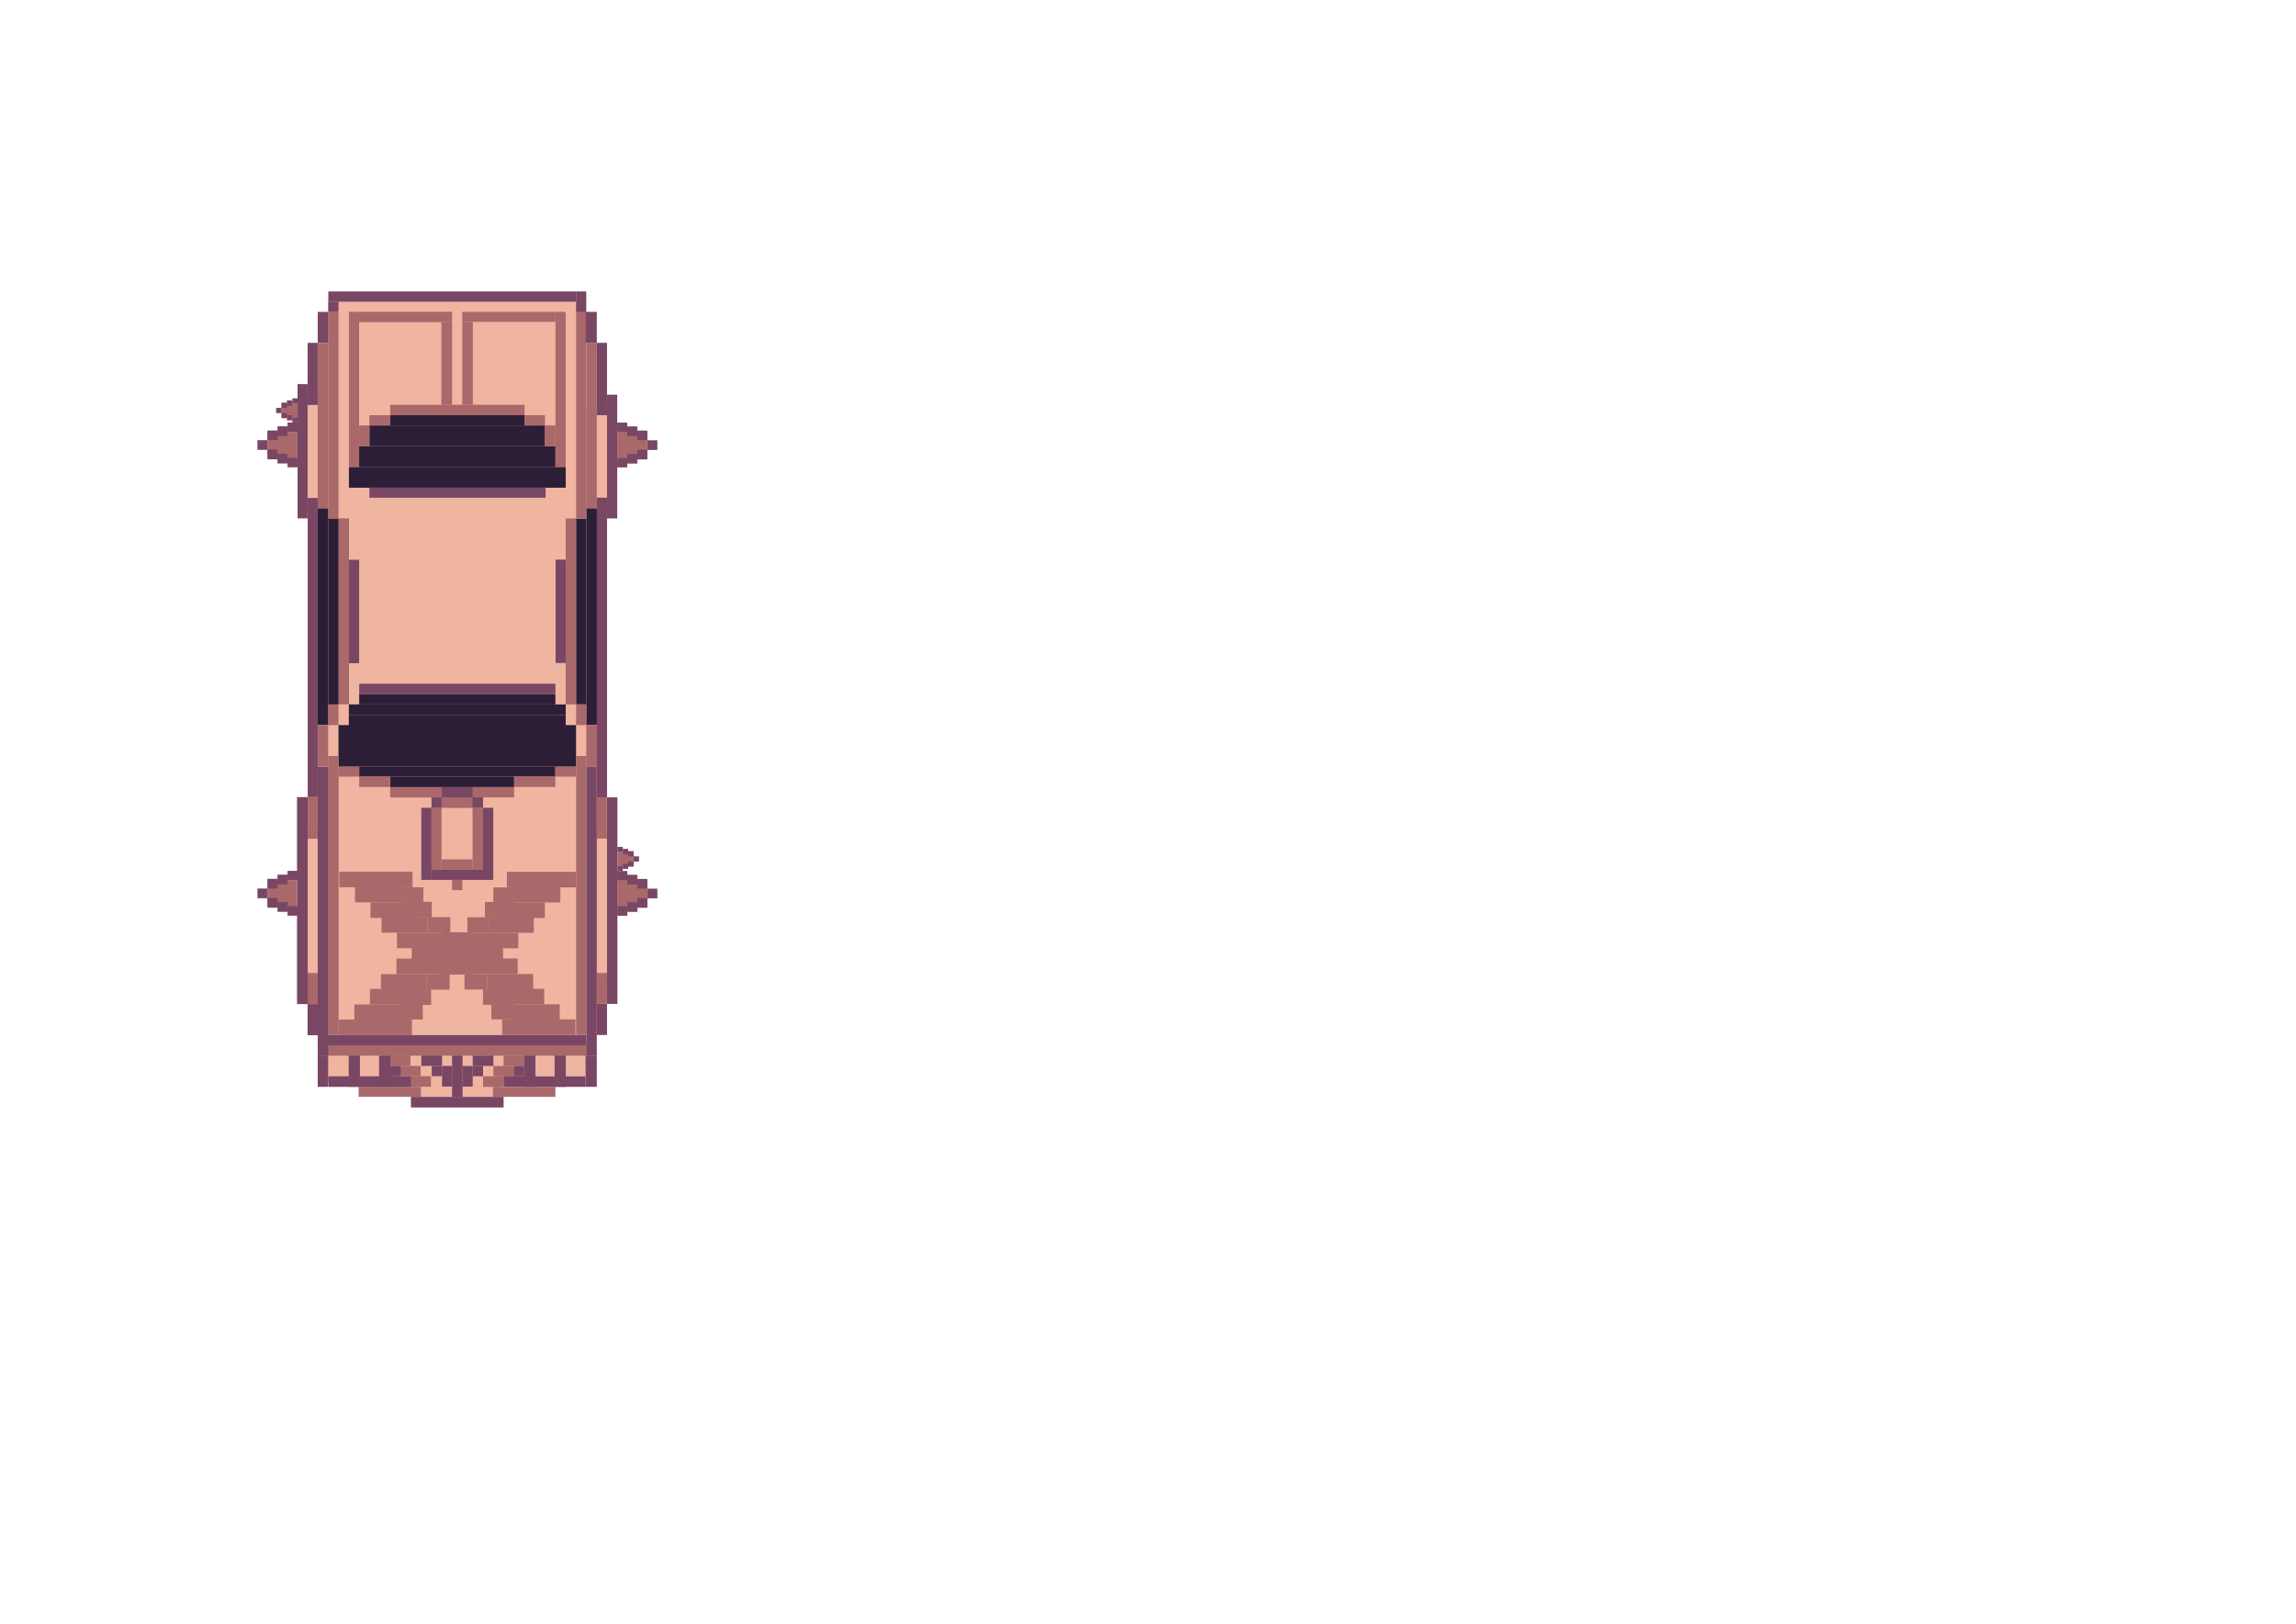 <?xml version="1.0" encoding="UTF-8" standalone="no"?>
<!-- Generator: Adobe Illustrator 26.0.3, SVG Export Plug-In . SVG Version: 6.00 Build 0)  -->

<svg
   version="1.1"
   id="Capa_1"
   x="0px"
   y="0px"
   viewBox="0 0 841.89 595.28"
   style="enable-background:new 0 0 841.89 595.28;"
   xml:space="preserve"
   sodipodi:docname="coche.svg"
   inkscape:version="1.3.2 (091e20e, 2023-11-25, custom)"
   xmlns:inkscape="http://www.inkscape.org/namespaces/inkscape"
   xmlns:sodipodi="http://sodipodi.sourceforge.net/DTD/sodipodi-0.dtd"
   xmlns="http://www.w3.org/2000/svg"
   xmlns:svg="http://www.w3.org/2000/svg"><defs
   id="defs250" /><sodipodi:namedview
   id="namedview250"
   pagecolor="#505050"
   bordercolor="#ffffff"
   borderopacity="1"
   inkscape:showpageshadow="0"
   inkscape:pageopacity="0"
   inkscape:pagecheckerboard="1"
   inkscape:deskcolor="#505050"
   inkscape:zoom="1.8696849"
   inkscape:cx="194.95264"
   inkscape:cy="258.59973"
   inkscape:window-width="1920"
   inkscape:window-height="1001"
   inkscape:window-x="-9"
   inkscape:window-y="-9"
   inkscape:window-maximized="1"
   inkscape:current-layer="Capa_1" />
<style
   type="text/css"
   id="style1">
	.st0{fill:#EFB5A1;}
	.st1{fill:#2C1E37;}
	.st2{fill:#A9696A;}
	.st3{fill:#794664;}
</style>
<rect
   x="31.39"
   y="199.57"
   transform="matrix(-1.836970e-16 1 -1 -1.836970e-16 410.791 79.245)"
   class="st0"
   width="268.76"
   height="90.89"
   id="rect1" />
<rect
   x="201.39"
   y="163.7"
   transform="matrix(-1.836970e-16 1 -1 -1.836970e-16 388.155 -51.09)"
   class="st0"
   width="36.46"
   height="9.66"
   id="rect2" />
<rect
   x="94.37"
   y="159.95"
   transform="matrix(-1.836970e-16 1 -1 -1.836970e-16 280.686 48.375)"
   class="st0"
   width="43.58"
   height="9.17"
   id="rect3" />
<rect
   x="203.47"
   y="266.97"
   transform="matrix(-1.836970e-16 1 -1 -1.836970e-16 484.555 59.539)"
   class="st0"
   width="18.08"
   height="10.15"
   id="rect4" />
<rect
   x="88.17"
   y="327.77"
   transform="matrix(-1.836970e-16 1 -1 -1.836970e-16 447.561 215.611)"
   class="st0"
   width="55.6"
   height="7.62"
   id="rect5" />
<rect
   x="191.62"
   y="328.73"
   transform="matrix(-1.836970e-16 1 -1 -1.836970e-16 552.195 113.146)"
   class="st0"
   width="55.8"
   height="7.89"
   id="rect6" />
<rect
   x="197"
   y="376"
   transform="matrix(-1.836970e-16 1 -1 -1.836970e-16 591.58 185.065)"
   class="st0"
   width="12.52"
   height="24.65"
   id="rect7" />
<rect
   x="147.99"
   y="350.98"
   transform="matrix(-1.836970e-16 1 -1 -1.836970e-16 544.474 232.5)"
   class="st0"
   width="16"
   height="75.02"
   id="rect8" />
<rect
   x="165.2"
   y="383.75"
   transform="matrix(-1.836970e-16 1 -1 -1.836970e-16 567.288 229.338)"
   class="st0"
   width="7.56"
   height="29.13"
   id="rect9" />
<g
   id="g15">
	
		<rect
   x="165.79"
   y="220.38"
   transform="matrix(-1.836970e-16 1 -1 -1.836970e-16 424.033 88.673)"
   class="st1"
   width="3.79"
   height="71.94"
   id="rect10" />
	
		<rect
   x="165.69"
   y="220.47"
   transform="matrix(-1.836970e-16 1 -1 -1.836970e-16 427.913 92.562)"
   class="st1"
   width="3.98"
   height="79.53"
   id="rect11" />
	
		<rect
   x="165.86"
   y="246.95"
   transform="matrix(-1.836970e-16 1 -1 -1.836970e-16 450.582 115.227)"
   class="st1"
   width="3.64"
   height="71.92"
   id="rect12" />
	
		<rect
   x="163.86"
   y="263.93"
   transform="matrix(-1.836970e-16 1 -1 -1.836970e-16 452.451 120.863)"
   class="st1"
   width="3.87"
   height="45.45"
   id="rect13" />
	
		<rect
   x="165.69"
   y="224.46"
   transform="matrix(-1.836970e-16 1 -1 -1.836970e-16 431.894 96.543)"
   class="st1"
   width="3.98"
   height="79.53"
   id="rect14" />
	
		<rect
   x="160.04"
   y="229.9"
   transform="matrix(-1.836970e-16 1 -1 -1.836970e-16 441.13 105.786)"
   class="st1"
   width="15.25"
   height="87.11"
   id="rect15" />
</g>
<g
   id="g19">
	
		<rect
   x="165.81"
   y="129.45"
   transform="matrix(-1.836970e-16 1 -1 -1.836970e-16 321.781 -13.604)"
   class="st1"
   width="3.76"
   height="49.28"
   id="rect16" />
	
		<rect
   x="163.85"
   y="127.59"
   transform="matrix(-1.836970e-16 1 -1 -1.836970e-16 327.425 -7.878)"
   class="st1"
   width="7.61"
   height="64.38"
   id="rect17" />
	
		<rect
   x="163.88"
   y="131.38"
   transform="matrix(-1.836970e-16 1 -1 -1.836970e-16 335.065 -0.303)"
   class="st1"
   width="7.61"
   height="72"
   id="rect18" />
	
		<rect
   x="163.88"
   y="135.24"
   transform="matrix(-1.836970e-16 1 -1 -1.836970e-16 342.673 7.305)"
   class="st1"
   width="7.61"
   height="79.49"
   id="rect19" />
</g>
<g
   id="g21">
	
		<rect
   x="177.19"
   y="224.1"
   transform="matrix(-1.836970e-16 1 -1 -1.836970e-16 442.981 9.133)"
   class="st1"
   width="79.48"
   height="3.92"
   id="rect20" />
	
		<rect
   x="179.01"
   y="222.29"
   transform="matrix(-1.836970e-16 1 -1 -1.836970e-16 437.26 11.077)"
   class="st1"
   width="68.16"
   height="3.75"
   id="rect21" />
</g>
<g
   id="g23">
	
		<rect
   x="78.67"
   y="224.1"
   transform="matrix(-1.836970e-16 1 -1 -1.836970e-16 344.506 107.643)"
   class="st1"
   width="79.51"
   height="3.95"
   id="rect22" />
	
		<rect
   x="88.2"
   y="222.3"
   transform="matrix(-1.836970e-16 1 -1 -1.836970e-16 346.482 101.888)"
   class="st1"
   width="68.19"
   height="3.78"
   id="rect23" />
</g>
<rect
   x="163.89"
   y="305.53"
   transform="matrix(-1.836970e-16 1 -1 -1.836970e-16 482.66 132.254)"
   class="st2"
   width="22.63"
   height="3.86"
   id="rect24" />
<rect
   x="148.75"
   y="305.62"
   transform="matrix(-1.836970e-16 1 -1 -1.836970e-16 467.519 147.395)"
   class="st2"
   width="22.63"
   height="3.68"
   id="rect25" />
<rect
   x="165.73"
   y="311.23"
   transform="matrix(-1.836970e-16 1 -1 -1.836970e-16 484.5 149.326)"
   class="st2"
   width="3.71"
   height="11.37"
   id="rect26" />
<rect
   x="167.07"
   y="288.55"
   transform="matrix(-1.836970e-16 1 -1 -1.836970e-16 463.213 125.263)"
   class="st2"
   width="3.81"
   height="11.37"
   id="rect27" />
<rect
   x="84.37"
   y="150.34"
   transform="matrix(-1.836970e-16 1 -1 -1.836970e-16 274.46 29.966)"
   class="st2"
   width="75.75"
   height="3.75"
   id="rect28" />
<rect
   x="88.1"
   y="154.09"
   transform="matrix(-1.836970e-16 1 -1 -1.836970e-16 274.465 37.59)"
   class="st2"
   width="60.68"
   height="3.87"
   id="rect29" />
<rect
   x="175.22"
   y="150.33"
   transform="matrix(-1.836970e-16 1 -1 -1.836970e-16 365.298 -60.884)"
   class="st2"
   width="75.75"
   height="3.75"
   id="rect30" />
<rect
   x="186.56"
   y="154.08"
   transform="matrix(-1.836970e-16 1 -1 -1.836970e-16 372.922 -60.88)"
   class="st2"
   width="60.68"
   height="3.87"
   id="rect31" />
<rect
   x="101.37"
   y="140.87"
   transform="matrix(-1.836970e-16 1 -1 -1.836970e-16 272.553 12.933)"
   class="st2"
   width="56.88"
   height="3.75"
   id="rect32" />
<rect
   x="129.77"
   y="157.88"
   transform="matrix(-1.836970e-16 1 -1 -1.836970e-16 293.346 26.201)"
   class="st2"
   width="7.61"
   height="3.78"
   id="rect33" />
<rect
   x="137.41"
   y="150.26"
   transform="matrix(-1.836970e-16 1 -1 -1.836970e-16 293.379 14.797)"
   class="st2"
   width="3.76"
   height="7.66"
   id="rect34" />
<rect
   x="165.79"
   y="125.66"
   transform="matrix(-1.836970e-16 1 -1 -1.836970e-16 317.995 -17.389)"
   class="st2"
   width="3.81"
   height="49.28"
   id="rect35" />
<rect
   x="194.2"
   y="150.33"
   transform="matrix(-1.836970e-16 1 -1 -1.836970e-16 350.174 -41.997)"
   class="st2"
   width="3.76"
   height="7.51"
   id="rect36" />
<rect
   x="197.96"
   y="157.85"
   transform="matrix(-1.836970e-16 1 -1 -1.836970e-16 361.536 -41.989)"
   class="st2"
   width="7.61"
   height="3.84"
   id="rect37" />
<rect
   x="177.13"
   y="140.89"
   transform="matrix(-1.836970e-16 1 -1 -1.836970e-16 348.316 -62.8)"
   class="st2"
   width="56.85"
   height="3.75"
   id="rect38" />
<rect
   x="146.83"
   y="99.15"
   transform="matrix(-1.836970e-16 1 -1 -1.836970e-16 264.928 -32.531)"
   class="st2"
   width="3.8"
   height="34.09"
   id="rect39" />
<rect
   x="184.75"
   y="99.07"
   transform="matrix(-1.836970e-16 1 -1 -1.836970e-16 302.752 -70.424)"
   class="st2"
   width="3.67"
   height="34.19"
   id="rect40" />
<rect
   x="148.66"
   y="131.29"
   transform="matrix(-1.836970e-16 1 -1 -1.836970e-16 297.061 -30.566)"
   class="st2"
   width="30.3"
   height="3.92"
   id="rect41" />
<rect
   x="156.24"
   y="131.25"
   transform="matrix(-1.836970e-16 1 -1 -1.836970e-16 304.637 -38.24)"
   class="st2"
   width="30.4"
   height="3.89"
   id="rect42" />
<rect
   x="175.24"
   y="222.27"
   transform="matrix(-1.836970e-16 1 -1 -1.836970e-16 433.49 14.84)"
   class="st2"
   width="68.16"
   height="3.79"
   id="rect43" />
<rect
   x="209.3"
   y="260.17"
   transform="matrix(-1.836970e-16 1 -1 -1.836970e-16 475.135 48.944)"
   class="st2"
   width="7.58"
   height="3.74"
   id="rect44" />
<rect
   x="209.28"
   y="271.48"
   transform="matrix(-1.836970e-16 1 -1 -1.836970e-16 490.364 56.516)"
   class="st2"
   width="15.29"
   height="3.92"
   id="rect45" />
<rect
   x="161.96"
   y="326.43"
   transform="matrix(-1.836970e-16 1 -1 -1.836970e-16 541.395 115.204)"
   class="st2"
   width="102.27"
   height="3.74"
   id="rect46" />
<rect
   x="92"
   y="222.24"
   transform="matrix(-1.836970e-16 1 -1 -1.836970e-16 350.211 98.051)"
   class="st2"
   width="68.16"
   height="3.79"
   id="rect47" />
<rect
   x="118.44"
   y="260.15"
   transform="matrix(-1.836970e-16 1 -1 -1.836970e-16 384.268 139.777)"
   class="st2"
   width="7.62"
   height="3.74"
   id="rect48" />
<rect
   x="110.84"
   y="271.51"
   transform="matrix(-1.836970e-16 1 -1 -1.836970e-16 391.889 154.994)"
   class="st2"
   width="15.22"
   height="3.85"
   id="rect49" />
<rect
   x="71.12"
   y="326.34"
   transform="matrix(-1.836970e-16 1 -1 -1.836970e-16 450.518 206.013)"
   class="st2"
   width="102.27"
   height="3.85"
   id="rect50" />
<rect
   x="205.61"
   y="279.11"
   transform="matrix(-1.836970e-16 1 -1 -1.836970e-16 490.336 75.474)"
   class="st2"
   width="3.64"
   height="7.59"
   id="rect51" />
<rect
   x="194.19"
   y="279.06"
   transform="matrix(-1.836970e-16 1 -1 -1.836970e-16 482.691 90.537)"
   class="st2"
   width="3.78"
   height="15.12"
   id="rect52" />
<rect
   x="213.12"
   y="298.03"
   transform="matrix(-1.836970e-16 1 -1 -1.836970e-16 520.573 79.191)"
   class="st2"
   width="15.13"
   height="3.71"
   id="rect53" />
<rect
   x="215.06"
   y="360.5"
   transform="matrix(-1.836970e-16 1 -1 -1.836970e-16 583.077 141.662)"
   class="st2"
   width="11.29"
   height="3.75"
   id="rect54" />
<rect
   x="179.01"
   y="282.82"
   transform="matrix(-1.836970e-16 1 -1 -1.836970e-16 471.337 109.499)"
   class="st2"
   width="3.83"
   height="15.2"
   id="rect55" />
<rect
   x="126.09"
   y="279.11"
   transform="matrix(-1.836970e-16 1 -1 -1.836970e-16 410.817 154.992)"
   class="st2"
   width="3.64"
   height="7.59"
   id="rect56" />
<rect
   x="135.46"
   y="280.95"
   transform="matrix(-1.836970e-16 1 -1 -1.836970e-16 424.011 149.245)"
   class="st2"
   width="3.84"
   height="11.35"
   id="rect57" />
<rect
   x="150.63"
   y="280.96"
   transform="matrix(-1.836970e-16 1 -1 -1.836970e-16 442.987 137.906)"
   class="st2"
   width="3.83"
   height="18.97"
   id="rect58" />
<rect
   x="164.43"
   y="288.55"
   transform="matrix(-1.836970e-16 1 -1 -1.836970e-16 460.575 127.9)"
   class="st2"
   width="3.81"
   height="11.37"
   id="rect59" />
<rect
   x="165.77"
   y="337.83"
   transform="matrix(-1.836970e-16 1 -1 -1.836970e-16 552.79 217.447)"
   class="st2"
   width="3.81"
   height="94.59"
   id="rect60" />
<rect
   x="109"
   y="360.51"
   transform="matrix(-1.836970e-16 1 -1 -1.836970e-16 477.108 247.73)"
   class="st2"
   width="11.39"
   height="3.82"
   id="rect61" />
<rect
   x="107.02"
   y="298.03"
   transform="matrix(-1.836970e-16 1 -1 -1.836970e-16 414.53 185.201)"
   class="st2"
   width="15.28"
   height="3.67"
   id="rect62" />
<rect
   x="186.54"
   y="385.13"
   transform="matrix(-1.836970e-16 1 -1 -1.836970e-16 577.342 200.47)"
   class="st2"
   width="3.8"
   height="7.56"
   id="rect63" />
<rect
   x="182.79"
   y="388.94"
   transform="matrix(-1.836970e-16 1 -1 -1.836970e-16 577.375 208.011)"
   class="st2"
   width="3.78"
   height="7.51"
   id="rect64" />
<rect
   x="178.96"
   y="392.76"
   transform="matrix(-1.836970e-16 1 -1 -1.836970e-16 577.416 215.627)"
   class="st2"
   width="3.88"
   height="7.53"
   id="rect65" />
<rect
   x="190.37"
   y="388.84"
   transform="matrix(-1.836970e-16 1 -1 -1.836970e-16 592.492 208.094)"
   class="st2"
   width="3.66"
   height="22.91"
   id="rect66" />
<rect
   x="144.82"
   y="385.09"
   transform="matrix(-1.836970e-16 1 -1 -1.836970e-16 535.593 242.153)"
   class="st2"
   width="3.8"
   height="7.56"
   id="rect67" />
<rect
   x="148.58"
   y="388.91"
   transform="matrix(-1.836970e-16 1 -1 -1.836970e-16 543.135 242.186)"
   class="st2"
   width="3.78"
   height="7.51"
   id="rect68" />
<rect
   x="152.32"
   y="392.73"
   transform="matrix(-1.836970e-16 1 -1 -1.836970e-16 550.751 242.227)"
   class="st2"
   width="3.88"
   height="7.53"
   id="rect69" />
<rect
   x="141.13"
   y="388.81"
   transform="matrix(-1.836970e-16 1 -1 -1.836970e-16 543.217 257.303)"
   class="st2"
   width="3.66"
   height="22.91"
   id="rect70" />
<rect
   x="165.76"
   y="284.73"
   transform="matrix(-1.836970e-16 1 -1 -1.836970e-16 458.096 122.74)"
   class="st3"
   width="3.83"
   height="11.37"
   id="rect71" />
<rect
   x="173.3"
   y="292.31"
   transform="matrix(-1.836970e-16 1 -1 -1.836970e-16 469.441 119.035)"
   class="st3"
   width="3.81"
   height="3.86"
   id="rect72" />
<rect
   x="158.16"
   y="292.4"
   transform="matrix(-1.836970e-16 1 -1 -1.836970e-16 454.3 134.176)"
   class="st3"
   width="3.81"
   height="3.68"
   id="rect73" />
<rect
   x="165.78"
   y="307.49"
   transform="matrix(-1.836970e-16 1 -1 -1.836970e-16 488.366 130.36)"
   class="st3"
   width="26.44"
   height="3.74"
   id="rect74" />
<rect
   x="143.13"
   y="307.49"
   transform="matrix(-1.836970e-16 1 -1 -1.836970e-16 465.716 153.01)"
   class="st3"
   width="26.44"
   height="3.74"
   id="rect75" />
<rect
   x="165.77"
   y="311.22"
   transform="matrix(-1.836970e-16 1 -1 -1.836970e-16 488.353 152.998)"
   class="st3"
   width="3.81"
   height="18.91"
   id="rect76" />
<rect
   x="165.78"
   y="235.51"
   transform="matrix(-1.836970e-16 1 -1 -1.836970e-16 458.095 16.677)"
   class="st3"
   width="109.86"
   height="3.74"
   id="rect77" />
<rect
   x="163.94"
   y="332.11"
   transform="matrix(-1.836970e-16 1 -1 -1.836970e-16 550.946 117.147)"
   class="st3"
   width="105.92"
   height="3.87"
   id="rect78" />
<rect
   x="65.47"
   y="332.11"
   transform="matrix(-1.836970e-16 1 -1 -1.836970e-16 452.478 215.615)"
   class="st3"
   width="105.92"
   height="3.87"
   id="rect79" />
<rect
   x="201.76"
   y="165.52"
   transform="matrix(-1.836970e-16 1 -1 -1.836970e-16 391.844 -57.063)"
   class="st3"
   width="45.38"
   height="3.75"
   id="rect80" />
<rect
   x="207.45"
   y="137.07"
   transform="matrix(-1.836970e-16 1 -1 -1.836970e-16 359.653 -81.765)"
   class="st3"
   width="26.53"
   height="3.74"
   id="rect81" />
<rect
   x="211.14"
   y="117.98"
   transform="matrix(-1.836970e-16 1 -1 -1.836970e-16 336.821 -96.809)"
   class="st3"
   width="11.35"
   height="4.05"
   id="rect82" />
<rect
   x="209.3"
   y="108.76"
   transform="matrix(-1.836970e-16 1 -1 -1.836970e-16 323.728 -102.455)"
   class="st3"
   width="7.59"
   height="3.75"
   id="rect83" />
<rect
   x="186.63"
   y="222.25"
   transform="matrix(-1.836970e-16 1 -1 -1.836970e-16 429.684 18.536)"
   class="st3"
   width="37.89"
   height="3.71"
   id="rect84" />
<rect
   x="163.88"
   y="332.13"
   transform="matrix(-1.836970e-16 1 -1 -1.836970e-16 547.093 215.553)"
   class="st3"
   width="3.78"
   height="98.39"
   id="rect85" />
<rect
   x="116.57"
   y="383.22"
   transform="matrix(-1.836970e-16 1 -1 -1.836970e-16 503.595 266.642)"
   class="st3"
   width="3.81"
   height="3.8"
   id="rect86" />
<rect
   x="215"
   y="371.85"
   transform="matrix(-1.836970e-16 1 -1 -1.836970e-16 594.431 153.016)"
   class="st3"
   width="11.42"
   height="3.75"
   id="rect87" />
<rect
   x="108.94"
   y="371.95"
   transform="matrix(-1.836970e-16 1 -1 -1.836970e-16 488.475 259.17)"
   class="st3"
   width="11.42"
   height="3.75"
   id="rect88" />
<rect
   x="186.62"
   y="328.28"
   transform="matrix(-1.836970e-16 1 -1 -1.836970e-16 554.668 105.695)"
   class="st3"
   width="75.73"
   height="3.81"
   id="rect89" />
<rect
   x="163.91"
   y="63.33"
   transform="matrix(-1.836970e-16 1 -1 -1.836970e-16 274.545 -57.068)"
   class="st3"
   width="3.8"
   height="90.82"
   id="rect90" />
<rect
   x="120.37"
   y="110.59"
   transform="matrix(-1.836970e-16 1 -1 -1.836970e-16 234.711 -9.783)"
   class="st3"
   width="3.75"
   height="3.75"
   id="rect91" />
<rect
   x="103.27"
   y="135.21"
   transform="matrix(-1.836970e-16 1 -1 -1.836970e-16 251.71 22.422)"
   class="st3"
   width="22.76"
   height="3.71"
   id="rect92" />
<rect
   x="112.76"
   y="118.08"
   transform="matrix(-1.836970e-16 1 -1 -1.836970e-16 238.45 1.575)"
   class="st3"
   width="11.35"
   height="3.87"
   id="rect93" />
<rect
   x="86.33"
   y="163.59"
   transform="matrix(-1.836970e-16 1 -1 -1.836970e-16 276.382 54.487)"
   class="st3"
   width="49.23"
   height="3.68"
   id="rect94" />
<rect
   x="110.87"
   y="222.33"
   transform="matrix(-1.836970e-16 1 -1 -1.836970e-16 354.022 94.353)"
   class="st3"
   width="37.93"
   height="3.72"
   id="rect95" />
<rect
   x="59.83"
   y="235.55"
   transform="matrix(-1.836970e-16 1 -1 -1.836970e-16 352.051 122.721)"
   class="st3"
   width="109.68"
   height="3.67"
   id="rect96" />
<rect
   x="72.93"
   y="328.21"
   transform="matrix(-1.836970e-16 1 -1 -1.836970e-16 441.038 219.3)"
   class="st3"
   width="75.89"
   height="3.92"
   id="rect97" />
<rect
   x="165.79"
   y="216.59"
   transform="matrix(-1.836970e-16 1 -1 -1.836970e-16 420.244 84.885)"
   class="st3"
   width="3.79"
   height="71.94"
   id="rect98" />
<rect
   x="165.92"
   y="148.34"
   transform="matrix(-1.836970e-16 1 -1 -1.836970e-16 348.391 12.875)"
   class="st3"
   width="3.68"
   height="64.59"
   id="rect99" />
<rect
   x="211.05"
   y="390.68"
   transform="matrix(-1.836970e-16 1 -1 -1.836970e-16 609.515 175.954)"
   class="st3"
   width="11.45"
   height="4.11"
   id="rect100" />
<rect
   x="199.68"
   y="390.68"
   transform="matrix(-1.836970e-16 1 -1 -1.836970e-16 598.144 187.325)"
   class="st3"
   width="11.45"
   height="4.11"
   id="rect101" />
<rect
   x="188.54"
   y="390.68"
   transform="matrix(-1.836970e-16 1 -1 -1.836970e-16 587.004 198.465)"
   class="st3"
   width="11.45"
   height="4.11"
   id="rect102" />
<rect
   x="197.75"
   y="381.49"
   transform="matrix(-1.836970e-16 1 -1 -1.836970e-16 596.214 196.83)"
   class="st3"
   width="3.88"
   height="30.07"
   id="rect103" />
<rect
   x="112.69"
   y="390.82"
   transform="matrix(-1.836970e-16 1 -1 -1.836970e-16 511.147 274.322)"
   class="st3"
   width="11.45"
   height="3.83"
   id="rect104" />
<rect
   x="124.19"
   y="390.68"
   transform="matrix(-1.836970e-16 1 -1 -1.836970e-16 522.655 262.814)"
   class="st3"
   width="11.45"
   height="4.11"
   id="rect105" />
<rect
   x="135.33"
   y="390.68"
   transform="matrix(-1.836970e-16 1 -1 -1.836970e-16 533.796 251.673)"
   class="st3"
   width="11.45"
   height="4.11"
   id="rect106" />
<rect
   x="133.59"
   y="381.37"
   transform="matrix(-1.836970e-16 1 -1 -1.836970e-16 532.048 260.996)"
   class="st3"
   width="3.88"
   height="30.29"
   id="rect107" />
<rect
   x="188.44"
   y="390.8"
   transform="matrix(-1.836970e-16 1 -1 -1.836970e-16 583.019 202.367)"
   class="st3"
   width="3.78"
   height="3.78"
   id="rect108" />
<rect
   x="143.12"
   y="390.78"
   transform="matrix(-1.836970e-16 1 -1 -1.836970e-16 537.698 247.662)"
   class="st3"
   width="3.81"
   height="3.81"
   id="rect109" />
<rect
   x="175.24"
   y="385.12"
   transform="matrix(-1.836970e-16 1 -1 -1.836970e-16 566.046 211.782)"
   class="st3"
   width="3.78"
   height="7.59"
   id="rect110" />
<rect
   x="173.36"
   y="390.78"
   transform="matrix(-1.836970e-16 1 -1 -1.836970e-16 567.911 217.443)"
   class="st3"
   width="3.75"
   height="3.8"
   id="rect111" />
<rect
   x="167.7"
   y="392.73"
   transform="matrix(-1.836970e-16 1 -1 -1.836970e-16 566.063 223.103)"
   class="st3"
   width="7.56"
   height="3.71"
   id="rect112" />
<rect
   x="156.4"
   y="385.1"
   transform="matrix(-1.836970e-16 1 -1 -1.836970e-16 547.189 230.606)"
   class="st3"
   width="3.78"
   height="7.59"
   id="rect113" />
<rect
   x="158.32"
   y="390.76"
   transform="matrix(-1.836970e-16 1 -1 -1.836970e-16 552.85 232.471)"
   class="st3"
   width="3.75"
   height="3.8"
   id="rect114" />
<rect
   x="160.16"
   y="392.71"
   transform="matrix(-1.836970e-16 1 -1 -1.836970e-16 558.51 230.623)"
   class="st3"
   width="7.56"
   height="3.71"
   id="rect115" />
<rect
   x="160.15"
   y="392.65"
   transform="matrix(-1.836970e-16 1 -1 -1.836970e-16 562.271 226.879)"
   class="st3"
   width="15.1"
   height="3.85"
   id="rect116" />
<rect
   x="165.72"
   y="387.08"
   transform="matrix(-1.836970e-16 1 -1 -1.836970e-16 571.737 236.407)"
   class="st3"
   width="3.89"
   height="33.98"
   id="rect117" />
<rect
   x="98.09"
   y="322.82"
   class="st2"
   width="10.82"
   height="9.5"
   id="rect118" />
<rect
   x="226.34"
   y="322.82"
   class="st2"
   width="11.03"
   height="9.5"
   id="rect119" />
<rect
   x="226.4"
   y="312.35"
   class="st2"
   width="5.94"
   height="5.11"
   id="rect120" />
<rect
   x="103.23"
   y="147.93"
   transform="matrix(-1 -1.224647e-16 1.224647e-16 -1 212.407 300.979)"
   class="st2"
   width="5.94"
   height="5.11"
   id="rect121" />
<rect
   x="226.33"
   y="158.44"
   class="st2"
   width="11.02"
   height="9.5"
   id="rect122" />
<rect
   x="98.07"
   y="158.4"
   class="st2"
   width="11.02"
   height="9.5"
   id="rect123" />
<g
   id="g130">
	
		<rect
   x="101.81"
   y="156.22"
   transform="matrix(-1.836970e-16 1 -1 -1.836970e-16 261.647 54.475)"
   class="st3"
   width="3.55"
   height="3.68"
   id="rect124" />
	
		<rect
   x="105.49"
   y="154.83"
   transform="matrix(-1.836970e-16 1 -1 -1.836970e-16 263.936 49.403)"
   class="st3"
   width="3.55"
   height="3.68"
   id="rect125" />
	
		<rect
   x="101.8"
   y="166.3"
   transform="matrix(-1.836970e-16 1 -1 -1.836970e-16 271.718 64.559)"
   class="st3"
   width="3.55"
   height="3.68"
   id="rect126" />
	
		<rect
   x="105.48"
   y="167.71"
   transform="matrix(-1.836970e-16 1 -1 -1.836970e-16 276.806 62.286)"
   class="st3"
   width="3.55"
   height="3.68"
   id="rect127" />
	
		<rect
   x="98.13"
   y="164.78"
   transform="matrix(-1.836970e-16 1 -1 -1.836970e-16 266.536 66.712)"
   class="st3"
   width="3.55"
   height="3.68"
   id="rect128" />
	
		<rect
   x="94.46"
   y="161.31"
   transform="matrix(-1.836970e-16 1 -1 -1.836970e-16 259.385 66.91)"
   class="st3"
   width="3.55"
   height="3.68"
   id="rect129" />
	
		<rect
   x="98.13"
   y="157.75"
   transform="matrix(-1.836970e-16 1 -1 -1.836970e-16 259.504 59.681)"
   class="st3"
   width="3.55"
   height="3.68"
   id="rect130" />
</g>
<g
   id="g137">
	
		<rect
   x="230.07"
   y="156.26"
   transform="matrix(-1.836970e-16 1 -1 -1.836970e-16 389.949 -73.747)"
   class="st3"
   width="3.55"
   height="3.68"
   id="rect131" />
	
		<rect
   x="226.39"
   y="154.87"
   transform="matrix(-1.836970e-16 1 -1 -1.836970e-16 384.876 -71.458)"
   class="st3"
   width="3.55"
   height="3.68"
   id="rect132" />
	
		<rect
   x="230.08"
   y="166.34"
   transform="matrix(-1.836970e-16 1 -1 -1.836970e-16 400.032 -63.676)"
   class="st3"
   width="3.55"
   height="3.68"
   id="rect133" />
	
		<rect
   x="226.4"
   y="167.75"
   transform="matrix(-1.836970e-16 1 -1 -1.836970e-16 397.759 -58.588)"
   class="st3"
   width="3.55"
   height="3.68"
   id="rect134" />
	
		<rect
   x="233.74"
   y="164.82"
   transform="matrix(-1.836970e-16 1 -1 -1.836970e-16 402.186 -68.858)"
   class="st3"
   width="3.55"
   height="3.68"
   id="rect135" />
	
		<rect
   x="237.42"
   y="161.35"
   transform="matrix(-1.836970e-16 1 -1 -1.836970e-16 402.383 -76.009)"
   class="st3"
   width="3.55"
   height="3.68"
   id="rect136" />
	
		<rect
   x="233.74"
   y="157.79"
   transform="matrix(-1.836970e-16 1 -1 -1.836970e-16 395.154 -75.89)"
   class="st3"
   width="3.55"
   height="3.68"
   id="rect137" />
</g>
<rect
   x="101.82"
   y="320.6"
   transform="matrix(-1.836970e-16 1 -1 -1.836970e-16 426.032 218.844)"
   class="st3"
   width="3.55"
   height="3.68"
   id="rect138" />
<rect
   x="105.5"
   y="319.21"
   transform="matrix(-1.836970e-16 1 -1 -1.836970e-16 428.321 213.771)"
   class="st3"
   width="3.55"
   height="3.68"
   id="rect139" />
<rect
   x="101.81"
   y="330.67"
   transform="matrix(-1.836970e-16 1 -1 -1.836970e-16 436.103 228.927)"
   class="st3"
   width="3.55"
   height="3.68"
   id="rect140" />
<rect
   x="105.49"
   y="332.08"
   transform="matrix(-1.836970e-16 1 -1 -1.836970e-16 441.191 226.654)"
   class="st3"
   width="3.55"
   height="3.68"
   id="rect141" />
<rect
   x="98.14"
   y="329.16"
   transform="matrix(-1.836970e-16 1 -1 -1.836970e-16 430.921 231.081)"
   class="st3"
   width="3.55"
   height="3.68"
   id="rect142" />
<rect
   x="94.47"
   y="325.68"
   transform="matrix(-1.836970e-16 1 -1 -1.836970e-16 423.77 231.278)"
   class="st3"
   width="3.55"
   height="3.68"
   id="rect143" />
<rect
   x="98.14"
   y="322.13"
   transform="matrix(-1.836970e-16 1 -1 -1.836970e-16 423.889 224.049)"
   class="st3"
   width="3.55"
   height="3.68"
   id="rect144" />
<g
   id="g151">
	
		<rect
   x="230.08"
   y="320.64"
   transform="matrix(-1.836970e-16 1 -1 -1.836970e-16 554.333 90.622)"
   class="st3"
   width="3.55"
   height="3.68"
   id="rect145" />
	
		<rect
   x="226.4"
   y="319.25"
   transform="matrix(-1.836970e-16 1 -1 -1.836970e-16 549.261 92.91)"
   class="st3"
   width="3.55"
   height="3.68"
   id="rect146" />
	
		<rect
   x="230.08"
   y="330.71"
   transform="matrix(-1.836970e-16 1 -1 -1.836970e-16 564.417 100.693)"
   class="st3"
   width="3.55"
   height="3.68"
   id="rect147" />
	
		<rect
   x="226.4"
   y="332.12"
   transform="matrix(-1.836970e-16 1 -1 -1.836970e-16 562.144 105.78)"
   class="st3"
   width="3.55"
   height="3.68"
   id="rect148" />
	
		<rect
   x="233.75"
   y="329.2"
   transform="matrix(-1.836970e-16 1 -1 -1.836970e-16 566.571 95.51)"
   class="st3"
   width="3.55"
   height="3.68"
   id="rect149" />
	
		<rect
   x="237.43"
   y="325.72"
   transform="matrix(-1.836970e-16 1 -1 -1.836970e-16 566.768 88.359)"
   class="st3"
   width="3.55"
   height="3.68"
   id="rect150" />
	
		<rect
   x="233.75"
   y="322.17"
   transform="matrix(-1.836970e-16 1 -1 -1.836970e-16 559.539 88.479)"
   class="st3"
   width="3.55"
   height="3.68"
   id="rect151" />
</g>
<g
   id="g158">
	
		<rect
   x="228.41"
   y="311.18"
   transform="matrix(-1.836970e-16 1 -1 -1.836970e-16 541.532 82.801)"
   class="st3"
   width="1.91"
   height="1.98"
   id="rect152" />
	
		<rect
   x="226.43"
   y="310.43"
   transform="matrix(-1.836970e-16 1 -1 -1.836970e-16 538.801 84.034)"
   class="st3"
   width="1.91"
   height="1.98"
   id="rect153" />
	
		<rect
   x="228.41"
   y="316.6"
   transform="matrix(-1.836970e-16 1 -1 -1.836970e-16 546.962 88.225)"
   class="st3"
   width="1.91"
   height="1.98"
   id="rect154" />
	
		<rect
   x="226.43"
   y="317.36"
   transform="matrix(-1.836970e-16 1 -1 -1.836970e-16 545.738 90.964)"
   class="st3"
   width="1.91"
   height="1.98"
   id="rect155" />
	
		<rect
   x="230.39"
   y="315.79"
   transform="matrix(-1.836970e-16 1 -1 -1.836970e-16 548.122 85.434)"
   class="st3"
   width="1.91"
   height="1.98"
   id="rect156" />
	
		<rect
   x="232.37"
   y="313.91"
   transform="matrix(-1.836970e-16 1 -1 -1.836970e-16 548.228 81.583)"
   class="st3"
   width="1.91"
   height="1.98"
   id="rect157" />
	
		<rect
   x="230.39"
   y="312"
   transform="matrix(-1.836970e-16 1 -1 -1.836970e-16 544.335 81.647)"
   class="st3"
   width="1.91"
   height="1.98"
   id="rect158" />
</g>
<g
   id="g165">
	
		<rect
   x="105.25"
   y="146.76"
   transform="matrix(-1.836970e-16 1 -1 -1.836970e-16 253.954 41.547)"
   class="st3"
   width="1.91"
   height="1.98"
   id="rect159" />
	
		<rect
   x="107.23"
   y="146.01"
   transform="matrix(-1.836970e-16 1 -1 -1.836970e-16 255.187 38.816)"
   class="st3"
   width="1.91"
   height="1.98"
   id="rect160" />
	
		<rect
   x="105.24"
   y="152.19"
   transform="matrix(-1.836970e-16 1 -1 -1.836970e-16 259.377 46.977)"
   class="st3"
   width="1.91"
   height="1.98"
   id="rect161" />
	
		<rect
   x="107.22"
   y="152.94"
   transform="matrix(-1.836970e-16 1 -1 -1.836970e-16 262.117 45.753)"
   class="st3"
   width="1.91"
   height="1.98"
   id="rect162" />
	
		<rect
   x="103.27"
   y="151.37"
   transform="matrix(-1.836970e-16 1 -1 -1.836970e-16 256.587 48.137)"
   class="st3"
   width="1.91"
   height="1.98"
   id="rect163" />
	
		<rect
   x="101.29"
   y="149.5"
   transform="matrix(-1.836970e-16 1 -1 -1.836970e-16 252.736 48.243)"
   class="st3"
   width="1.91"
   height="1.98"
   id="rect164" />
	
		<rect
   x="103.27"
   y="147.58"
   transform="matrix(-1.836970e-16 1 -1 -1.836970e-16 252.8 44.35)"
   class="st3"
   width="1.91"
   height="1.98"
   id="rect165" />
</g>
<rect
   x="194.19"
   y="319.58"
   transform="matrix(-1.836970e-16 1 -1 -1.836970e-16 525.049 130.962)"
   class="st2"
   width="5.7"
   height="16.85"
   id="rect166" />
<rect
   x="188.5"
   y="325.28"
   transform="matrix(-1.836970e-16 1 -1 -1.836970e-16 525.06 142.353)"
   class="st2"
   width="5.7"
   height="16.85"
   id="rect167" />
<rect
   x="195.7"
   y="309.8"
   transform="matrix(-1.836970e-16 1 -1 -1.836970e-16 521.029 123.936)"
   class="st2"
   width="5.7"
   height="25.36"
   id="rect168" />
<rect
   x="181.99"
   y="324.24"
   transform="matrix(-1.836970e-16 1 -1 -1.836970e-16 513.022 143.345)"
   class="st2"
   width="5.7"
   height="7.89"
   id="rect169" />
<rect
   x="177.65"
   y="330.85"
   transform="matrix(-1.836970e-16 1 -1 -1.836970e-16 514.032 153.023)"
   class="st2"
   width="5.7"
   height="5.36"
   id="rect170" />
<rect
   x="184.46"
   y="330.71"
   transform="matrix(-1.836970e-16 1 -1 -1.836970e-16 526.437 151.822)"
   class="st2"
   width="5.7"
   height="16.85"
   id="rect171" />
<rect
   x="178.77"
   y="336.41"
   transform="matrix(-1.836970e-16 1 -1 -1.836970e-16 526.448 163.213)"
   class="st2"
   width="5.7"
   height="16.85"
   id="rect172" />
<rect
   x="171"
   y="339.58"
   transform="matrix(-1.836970e-16 1 -1 -1.836970e-16 524.028 176.321)"
   class="st2"
   width="5.7"
   height="21.18"
   id="rect173" />
<rect
   x="172.29"
   y="335.37"
   transform="matrix(-1.836970e-16 1 -1 -1.836970e-16 514.271 163.988)"
   class="st2"
   width="5.7"
   height="7.52"
   id="rect174" />
<rect
   x="167.67"
   y="341.73"
   transform="matrix(-1.836970e-16 1 -1 -1.836970e-16 515.173 174.131)"
   class="st2"
   width="5.7"
   height="5.85"
   id="rect175" />
<rect
   x="135.74"
   y="319.53"
   transform="matrix(-1.836970e-16 1 -1 -1.836970e-16 466.548 189.363)"
   class="st2"
   width="5.7"
   height="16.85"
   id="rect176" />
<rect
   x="141.43"
   y="325.23"
   transform="matrix(-1.836970e-16 1 -1 -1.836970e-16 477.939 189.375)"
   class="st2"
   width="5.7"
   height="16.85"
   id="rect177" />
<rect
   x="134.99"
   y="309"
   transform="matrix(-1.836970e-16 1 -1 -1.836970e-16 460.278 184.588)"
   class="st2"
   width="5.7"
   height="26.87"
   id="rect178" />
<rect
   x="148.19"
   y="323.94"
   transform="matrix(-1.836970e-16 1 -1 -1.836970e-16 479.177 177.091)"
   class="st2"
   width="5.7"
   height="8.38"
   id="rect179" />
<rect
   x="152.53"
   y="330.55"
   transform="matrix(-1.836970e-16 1 -1 -1.836970e-16 488.857 178.099)"
   class="st2"
   width="5.7"
   height="5.85"
   id="rect180" />
<rect
   x="145.48"
   y="330.66"
   transform="matrix(-1.836970e-16 1 -1 -1.836970e-16 487.408 190.752)"
   class="st2"
   width="5.7"
   height="16.85"
   id="rect181" />
<rect
   x="151.17"
   y="336.36"
   transform="matrix(-1.836970e-16 1 -1 -1.836970e-16 498.799 190.763)"
   class="st2"
   width="5.7"
   height="16.85"
   id="rect182" />
<rect
   x="158.93"
   y="339.54"
   transform="matrix(-1.836970e-16 1 -1 -1.836970e-16 511.908 188.342)"
   class="st2"
   width="5.7"
   height="21.18"
   id="rect183" />
<rect
   x="158.07"
   y="334.89"
   transform="matrix(-1.836970e-16 1 -1 -1.836970e-16 500.005 178.154)"
   class="st2"
   width="5.7"
   height="8.38"
   id="rect184" />
<rect
   x="162.26"
   y="341.68"
   transform="matrix(-1.836970e-16 1 -1 -1.836970e-16 509.717 179.488)"
   class="st2"
   width="5.7"
   height="5.85"
   id="rect185" />
<rect
   x="193.97"
   y="362.63"
   transform="matrix(6.123234e-17 -1 1 6.123234e-17 -174.238 567.879)"
   class="st2"
   width="5.7"
   height="16.85"
   id="rect186" />
<rect
   x="188.28"
   y="356.93"
   transform="matrix(6.123234e-17 -1 1 6.123234e-17 -174.226 556.488)"
   class="st2"
   width="5.7"
   height="16.85"
   id="rect187" />
<rect
   x="194.72"
   y="363.14"
   transform="matrix(6.123234e-17 -1 1 6.123234e-17 -179.013 574.148)"
   class="st2"
   width="5.7"
   height="26.87"
   id="rect188" />
<rect
   x="181.52"
   y="366.69"
   transform="matrix(6.123234e-17 -1 1 6.123234e-17 -186.51 555.249)"
   class="st2"
   width="5.7"
   height="8.38"
   id="rect189" />
<rect
   x="177.18"
   y="362.61"
   transform="matrix(6.123234e-17 -1 1 6.123234e-17 -185.502 545.569)"
   class="st2"
   width="5.7"
   height="5.85"
   id="rect190" />
<rect
   x="184.23"
   y="351.51"
   transform="matrix(6.123234e-17 -1 1 6.123234e-17 -172.849 547.019)"
   class="st2"
   width="5.7"
   height="16.85"
   id="rect191" />
<rect
   x="178.54"
   y="345.81"
   transform="matrix(6.123234e-17 -1 1 6.123234e-17 -172.838 535.628)"
   class="st2"
   width="5.7"
   height="16.85"
   id="rect192" />
<rect
   x="170.78"
   y="338.3"
   transform="matrix(6.123234e-17 -1 1 6.123234e-17 -175.259 522.519)"
   class="st2"
   width="5.7"
   height="21.18"
   id="rect193" />
<rect
   x="171.64"
   y="355.74"
   transform="matrix(6.123234e-17 -1 1 6.123234e-17 -185.447 534.421)"
   class="st2"
   width="5.7"
   height="8.38"
   id="rect194" />
<rect
   x="167.45"
   y="351.49"
   transform="matrix(6.123234e-17 -1 1 6.123234e-17 -184.113 524.709)"
   class="st2"
   width="5.7"
   height="5.85"
   id="rect195" />
<rect
   x="135.52"
   y="362.68"
   transform="matrix(6.123234e-17 -1 1 6.123234e-17 -232.739 509.477)"
   class="st2"
   width="5.7"
   height="16.85"
   id="rect196" />
<rect
   x="141.21"
   y="356.98"
   transform="matrix(6.123234e-17 -1 1 6.123234e-17 -221.348 509.466)"
   class="st2"
   width="5.7"
   height="16.85"
   id="rect197" />
<rect
   x="134.77"
   y="363.19"
   transform="matrix(6.123234e-17 -1 1 6.123234e-17 -239.009 514.252)"
   class="st2"
   width="5.7"
   height="26.87"
   id="rect198" />
<rect
   x="147.97"
   y="366.74"
   transform="matrix(6.123234e-17 -1 1 6.123234e-17 -220.11 521.749)"
   class="st2"
   width="5.7"
   height="8.38"
   id="rect199" />
<rect
   x="152.31"
   y="362.66"
   transform="matrix(6.123234e-17 -1 1 6.123234e-17 -210.429 520.741)"
   class="st2"
   width="5.7"
   height="5.85"
   id="rect200" />
<rect
   x="145.25"
   y="351.56"
   transform="matrix(6.123234e-17 -1 1 6.123234e-17 -211.879 508.088)"
   class="st2"
   width="5.7"
   height="16.85"
   id="rect201" />
<rect
   x="150.94"
   y="345.86"
   transform="matrix(6.123234e-17 -1 1 6.123234e-17 -200.488 508.077)"
   class="st2"
   width="5.7"
   height="16.85"
   id="rect202" />
<rect
   x="158.71"
   y="338.35"
   transform="matrix(6.123234e-17 -1 1 6.123234e-17 -187.379 510.498)"
   class="st2"
   width="5.7"
   height="21.18"
   id="rect203" />
<rect
   x="157.85"
   y="355.79"
   transform="matrix(6.123234e-17 -1 1 6.123234e-17 -199.281 520.686)"
   class="st2"
   width="5.7"
   height="8.38"
   id="rect204" />
<rect
   x="162.04"
   y="351.53"
   transform="matrix(6.123234e-17 -1 1 6.123234e-17 -189.57 519.353)"
   class="st2"
   width="5.7"
   height="5.85"
   id="rect205" />
<rect
   x="165.77"
   y="322.58"
   transform="matrix(-1.836970e-16 1 -1 -1.836970e-16 492.12 156.809)"
   class="st2"
   width="3.77"
   height="3.77"
   id="rect206" />












































</svg>
